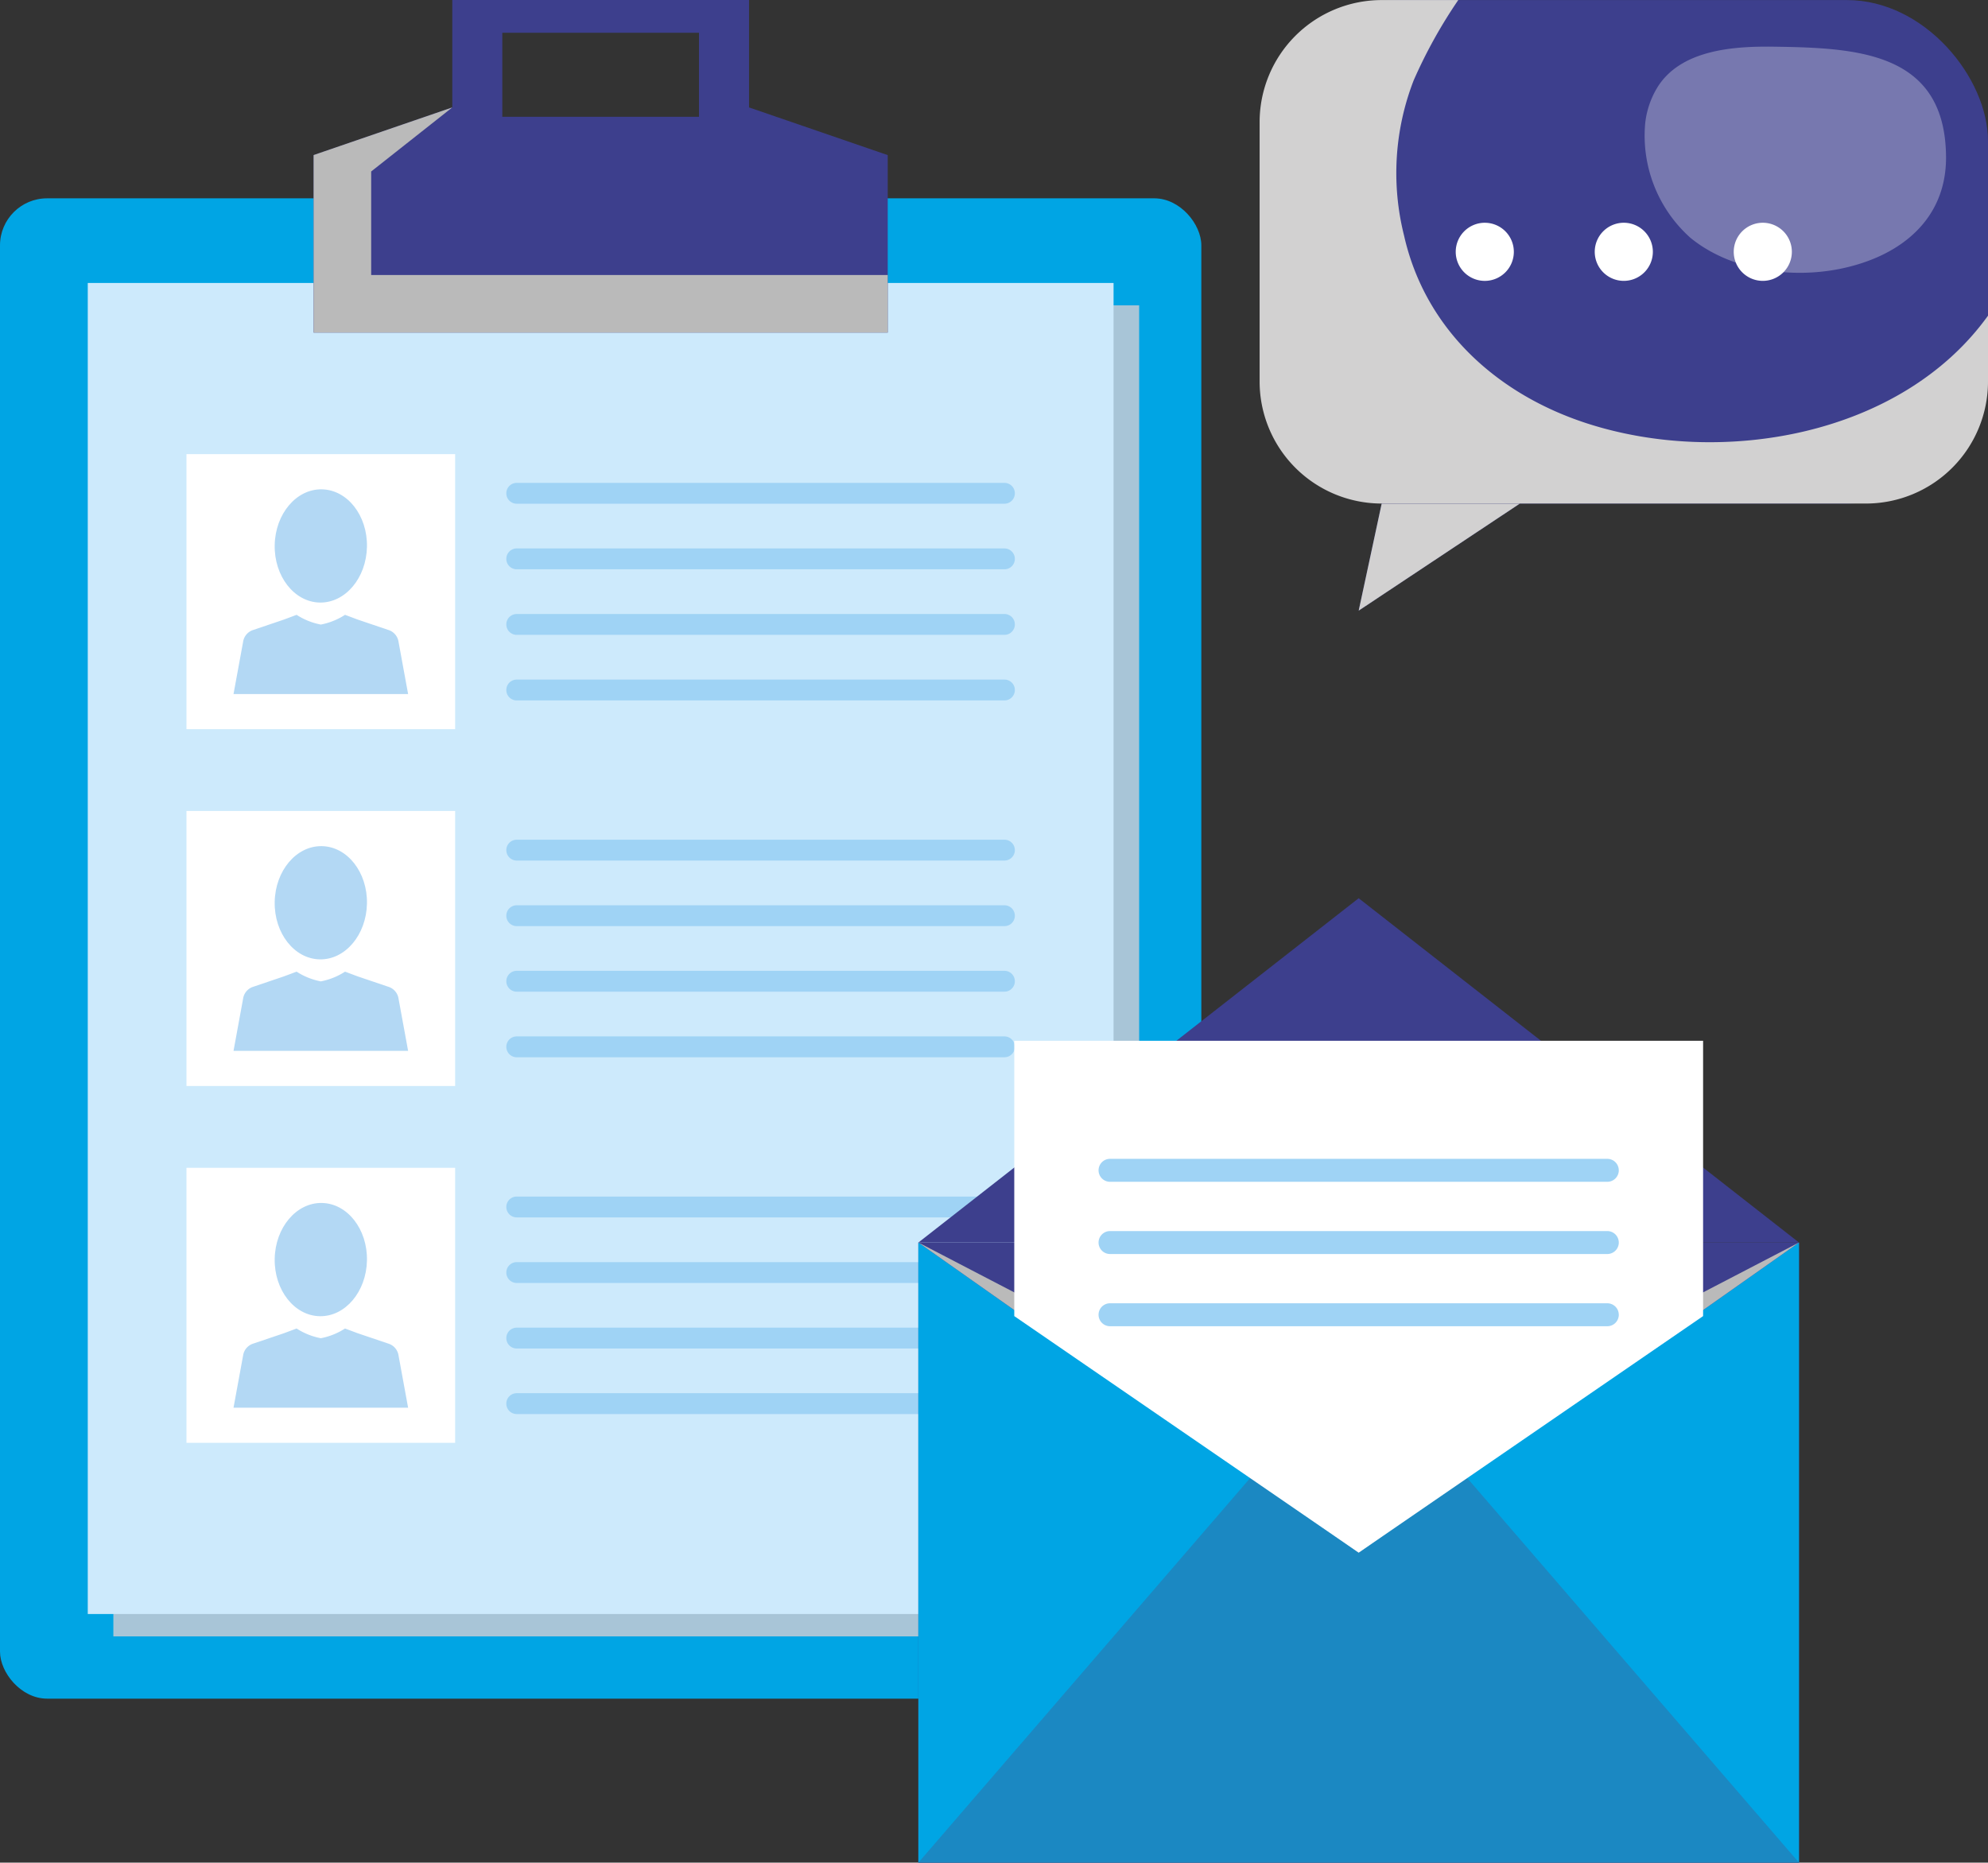 <svg xmlns="http://www.w3.org/2000/svg" width="148.743" height="139.376" viewBox="0 0 148.743 139.376">
  <rect x="0" y="0" width="148.743" height="139.376" fill="#333333" stroke="none"/>
  <defs>
    <style>
      .cls-1 {
        fill: #00a5e4;
      }

      .cls-2 {
        fill: #a8c5d7;
      }

      .cls-3 {
        fill: #cdeafc;
      }

      .cls-4 {
        fill: #3d3f8d;
      }

      .cls-5 {
        fill: #bababa;
      }

      .cls-6, .cls-9 {
        fill: #fff;
      }

      .cls-7 {
        fill: #b3d8f4;
      }

      .cls-8 {
        fill: #9fd3f5;
      }

      .cls-9 {
        opacity: 0.3;
      }

      .cls-10 {
        fill: #d2d1d1;
      }

      .cls-11 {
        fill: #1b88c2;
      }
    </style>
  </defs>
  <g id="Group_3145" data-name="Group 3145" transform="translate(-42.652 -56.155)">
    <g id="Group_3140" data-name="Group 3140" transform="translate(42.652 56.155)">
      <rect id="Rectangle_13629" data-name="Rectangle 13629" class="cls-1" width="89.884" height="112.264" rx="3.522" transform="translate(0 14.84)"/>
      <rect id="Rectangle_13630" data-name="Rectangle 13630" class="cls-2" width="76.75" height="99.597" transform="translate(8.482 22.849)"/>
      <rect id="Rectangle_13631" data-name="Rectangle 13631" class="cls-3" width="76.75" height="99.597" transform="translate(6.567 21.174)"/>
      <path id="Path_5906" data-name="Path 5906" class="cls-4" d="M102.324,64.193V56.155H80.12v8.038L69.744,67.761V81.042H112.7V67.761Zm-3.744.7H83.863V58.606H98.58Z" transform="translate(-46.28 -56.155)"/>
      <path id="Path_5907" data-name="Path 5907" class="cls-5" d="M74.052,77.977V70.229l6.068-4.792L69.744,69V82.284H112.7V77.977Z" transform="translate(-46.28 -57.398)"/>
      <g id="Group_3139" data-name="Group 3139" transform="translate(13.952 33.981)">
        <g id="Group_3129" data-name="Group 3129">
          <rect id="Rectangle_13632" data-name="Rectangle 13632" class="cls-6" width="20.102" height="20.58"/>
          <g id="Group_3128" data-name="Group 3128" transform="translate(3.518 2.628)">
            <g id="Group_3127" data-name="Group 3127">
              <path id="Path_5908" data-name="Path 5908" class="cls-7" d="M75.173,111.3a1.1,1.1,0,0,0-.777-.9l-2.267-.768-.961-.359a5.092,5.092,0,0,1-1.811.728,5.088,5.088,0,0,1-1.812-.728l-.962.359-2.268.768a1.1,1.1,0,0,0-.774.9l-.716,3.9H75.888Z" transform="translate(-62.823 -99.876)"/>
              <path id="Path_5909" data-name="Path 5909" class="cls-7" d="M73.285,102.726c-.046,2.342-1.625,4.211-3.531,4.175s-3.415-1.962-3.372-4.3,1.624-4.208,3.53-4.172S73.328,100.383,73.285,102.726Z" transform="translate(-63.299 -98.423)"/>
            </g>
          </g>
        </g>
        <g id="Group_3132" data-name="Group 3132" transform="translate(0 26.701)">
          <rect id="Rectangle_13633" data-name="Rectangle 13633" class="cls-6" width="20.102" height="20.58"/>
          <g id="Group_3131" data-name="Group 3131" transform="translate(3.518 2.627)">
            <g id="Group_3130" data-name="Group 3130">
              <path id="Path_5910" data-name="Path 5910" class="cls-7" d="M75.173,142.127a1.1,1.1,0,0,0-.777-.9l-2.267-.768-.961-.358a5.1,5.1,0,0,1-1.811.727,5.1,5.1,0,0,1-1.812-.727l-.962.358-2.268.768a1.1,1.1,0,0,0-.774.9l-.716,3.9H75.888Z" transform="translate(-62.823 -130.704)"/>
              <path id="Path_5911" data-name="Path 5911" class="cls-7" d="M73.285,133.554c-.046,2.341-1.625,4.21-3.531,4.174s-3.415-1.961-3.372-4.3,1.624-4.207,3.53-4.172S73.328,131.211,73.285,133.554Z" transform="translate(-63.299 -129.251)"/>
            </g>
          </g>
        </g>
        <g id="Group_3135" data-name="Group 3135" transform="translate(0 53.401)">
          <rect id="Rectangle_13634" data-name="Rectangle 13634" class="cls-6" width="20.102" height="20.58"/>
          <g id="Group_3134" data-name="Group 3134" transform="translate(3.518 2.627)">
            <g id="Group_3133" data-name="Group 3133">
              <path id="Path_5912" data-name="Path 5912" class="cls-7" d="M75.173,172.956a1.1,1.1,0,0,0-.777-.9l-2.267-.767-.961-.358a5.1,5.1,0,0,1-1.811.726,5.093,5.093,0,0,1-1.812-.726l-.962.358-2.268.767a1.1,1.1,0,0,0-.774.9l-.716,3.9H75.888Z" transform="translate(-62.823 -161.532)"/>
              <path id="Path_5913" data-name="Path 5913" class="cls-7" d="M73.285,164.383c-.046,2.34-1.625,4.209-3.531,4.174s-3.415-1.962-3.372-4.3,1.624-4.208,3.53-4.173S73.328,162.04,73.285,164.383Z" transform="translate(-63.299 -160.079)"/>
            </g>
          </g>
        </g>
        <g id="Group_3136" data-name="Group 3136" transform="translate(23.931 2.151)">
          <path id="Path_5914" data-name="Path 5914" class="cls-8" d="M124.44,98.653a.779.779,0,0,1-.78.78H87.17a.779.779,0,0,1-.779-.78h0a.78.78,0,0,1,.779-.78h36.49A.78.78,0,0,1,124.44,98.653Z" transform="translate(-86.391 -97.873)"/>
          <path id="Path_5915" data-name="Path 5915" class="cls-8" d="M124.44,104.317a.779.779,0,0,1-.78.78H87.17a.779.779,0,0,1-.779-.78h0a.78.78,0,0,1,.779-.78h36.49A.78.78,0,0,1,124.44,104.317Z" transform="translate(-86.391 -98.631)"/>
          <path id="Path_5916" data-name="Path 5916" class="cls-8" d="M124.44,109.982a.78.78,0,0,1-.78.78H87.17a.78.78,0,0,1-.779-.78h0a.779.779,0,0,1,.779-.78h36.49a.779.779,0,0,1,.78.78Z" transform="translate(-86.391 -99.39)"/>
          <path id="Path_5917" data-name="Path 5917" class="cls-8" d="M124.44,115.646a.778.778,0,0,1-.78.78H87.17a.778.778,0,0,1-.779-.78h0a.778.778,0,0,1,.779-.779h36.49a.778.778,0,0,1,.78.779Z" transform="translate(-86.391 -100.148)"/>
        </g>
        <g id="Group_3137" data-name="Group 3137" transform="translate(23.931 28.852)">
          <path id="Path_5918" data-name="Path 5918" class="cls-8" d="M124.44,129.481a.779.779,0,0,1-.78.78H87.17a.779.779,0,0,1-.779-.78h0a.778.778,0,0,1,.779-.779h36.49a.778.778,0,0,1,.78.779Z" transform="translate(-86.391 -128.702)"/>
          <path id="Path_5919" data-name="Path 5919" class="cls-8" d="M124.44,135.146a.779.779,0,0,1-.78.78H87.17a.779.779,0,0,1-.779-.78h0a.779.779,0,0,1,.779-.78h36.49a.779.779,0,0,1,.78.78Z" transform="translate(-86.391 -129.46)"/>
          <path id="Path_5920" data-name="Path 5920" class="cls-8" d="M124.44,140.81a.78.78,0,0,1-.78.78H87.17a.78.78,0,0,1-.779-.78h0a.78.78,0,0,1,.779-.781h36.49a.78.78,0,0,1,.78.781Z" transform="translate(-86.391 -130.219)"/>
          <path id="Path_5921" data-name="Path 5921" class="cls-8" d="M124.44,146.475a.78.78,0,0,1-.78.78H87.17a.78.78,0,0,1-.779-.78h0a.78.78,0,0,1,.779-.781h36.49a.78.78,0,0,1,.78.781Z" transform="translate(-86.391 -130.977)"/>
        </g>
        <g id="Group_3138" data-name="Group 3138" transform="translate(23.931 55.553)">
          <path id="Path_5922" data-name="Path 5922" class="cls-8" d="M124.44,160.309a.78.78,0,0,1-.78.78H87.17a.78.78,0,0,1-.779-.78h0a.778.778,0,0,1,.779-.779h36.49a.778.778,0,0,1,.78.779Z" transform="translate(-86.391 -159.53)"/>
          <path id="Path_5923" data-name="Path 5923" class="cls-8" d="M124.44,165.974a.78.78,0,0,1-.78.78H87.17a.78.78,0,0,1-.779-.78h0a.778.778,0,0,1,.779-.779h36.49a.778.778,0,0,1,.78.779Z" transform="translate(-86.391 -160.288)"/>
          <path id="Path_5924" data-name="Path 5924" class="cls-8" d="M124.44,171.637a.778.778,0,0,1-.78.78H87.17a.778.778,0,0,1-.779-.78h0a.78.78,0,0,1,.779-.779h36.49A.78.78,0,0,1,124.44,171.637Z" transform="translate(-86.391 -161.047)"/>
          <path id="Path_5925" data-name="Path 5925" class="cls-8" d="M124.44,177.3a.779.779,0,0,1-.78.78H87.17a.779.779,0,0,1-.779-.78h0a.78.78,0,0,1,.779-.781h36.49a.78.78,0,0,1,.78.781Z" transform="translate(-86.391 -161.805)"/>
        </g>
      </g>
    </g>
    <g id="Group_3142" data-name="Group 3142" transform="translate(136.896 56.16)">
      <rect id="Rectangle_13635" data-name="Rectangle 13635" class="cls-4" width="54.498" height="37.675" rx="10.546"/>
      <path id="Path_5926" data-name="Path 5926" class="cls-9" d="M184.771,65.872a10.24,10.24,0,0,0,3.374,8.613c2.98,2.444,7.49,3.077,11.2,2.326,4.492-.91,7.977-3.676,7.93-8.414-.076-7.827-6.654-8.118-12.882-8.209-3-.042-6.991.217-8.733,3.076A6.547,6.547,0,0,0,184.771,65.872Z" transform="translate(-155.916 -56.7)"/>
      <path id="Path_5927" data-name="Path 5927" class="cls-10" d="M175.94,87.83c-6.685-2.17-12.086-7.011-13.67-14.06a19.183,19.183,0,0,1,.72-11.595,36.913,36.913,0,0,1,3.338-6.014H160.6a9.134,9.134,0,0,0-9.134,9.134V84.7a9.134,9.134,0,0,0,9.134,9.134h36.23a9.134,9.134,0,0,0,9.134-9.134V79.777C199.49,88.782,186.055,91.115,175.94,87.83Z" transform="translate(-151.465 -56.161)"/>
      <path id="Path_5928" data-name="Path 5928" class="cls-4" d="M161.745,99.66l-1.72,8.012,12.06-8.012Z" transform="translate(-152.611 -61.985)"/>
      <path id="Path_5929" data-name="Path 5929" class="cls-10" d="M161.745,99.66l-1.72,8.012,12.06-8.012Z" transform="translate(-152.611 -61.985)"/>
      <g id="Group_3141" data-name="Group 3141" transform="translate(14.674 16.664)">
        <path id="Path_5930" data-name="Path 5930" class="cls-6" d="M172.755,77.574a2.174,2.174,0,1,1-2.173-2.173,2.174,2.174,0,0,1,2.173,2.173Z" transform="translate(-168.407 -75.401)"/>
        <path id="Path_5931" data-name="Path 5931" class="cls-6" d="M184.764,77.574A2.174,2.174,0,1,1,182.59,75.4a2.174,2.174,0,0,1,2.174,2.174Z" transform="translate(-170.015 -75.401)"/>
        <path id="Path_5932" data-name="Path 5932" class="cls-6" d="M196.772,77.574A2.174,2.174,0,1,1,194.6,75.4a2.174,2.174,0,0,1,2.172,2.174Z" transform="translate(-171.623 -75.401)"/>
      </g>
    </g>
    <g id="Group_3144" data-name="Group 3144" transform="translate(111.364 123.366)">
      <path id="Path_5933" data-name="Path 5933" class="cls-4" d="M121.986,159.52l32.944-25.764,32.945,25.764Z" transform="translate(-121.986 -133.756)"/>
      <rect id="Rectangle_13636" data-name="Rectangle 13636" class="cls-4" width="65.889" height="46.4" transform="translate(0 25.764)"/>
      <path id="Path_5934" data-name="Path 5934" class="cls-1" d="M121.986,209.9l32.944-23.2-32.944-23.2Z" transform="translate(-121.986 -137.739)"/>
      <path id="Path_5935" data-name="Path 5935" class="cls-1" d="M192.969,209.9l-32.945-23.2,32.945-23.2Z" transform="translate(-127.079 -137.739)"/>
      <path id="Path_5936" data-name="Path 5936" class="cls-11" d="M154.931,189.413l-8.044-5.665-24.9,28.866h65.889l-24.9-28.866Z" transform="translate(-121.986 -140.449)"/>
      <path id="Path_5937" data-name="Path 5937" class="cls-5" d="M121.986,163.5l32.944,17.132L187.876,163.5l-32.945,23.2Z" transform="translate(-121.986 -137.739)"/>
      <path id="Path_5938" data-name="Path 5938" class="cls-6" d="M181.81,146.073v20.6l-25.769,17.7h0l-25.769-17.7v-20.6Z" transform="translate(-123.096 -135.405)"/>
      <g id="Group_3143" data-name="Group 3143" transform="translate(13.483 19.501)">
        <path id="Path_5939" data-name="Path 5939" class="cls-8" d="M176.478,157.131a.86.86,0,0,1-.859.859H138.411a.859.859,0,0,1-.857-.859h0a.858.858,0,0,1,.857-.859h37.207a.86.86,0,0,1,.859.859Z" transform="translate(-137.554 -156.272)"/>
        <path id="Path_5940" data-name="Path 5940" class="cls-8" d="M176.478,163.37a.86.86,0,0,1-.859.859H138.411a.858.858,0,0,1-.857-.859h0a.858.858,0,0,1,.857-.858h37.207a.859.859,0,0,1,.859.858Z" transform="translate(-137.554 -157.107)"/>
        <path id="Path_5941" data-name="Path 5941" class="cls-8" d="M176.478,169.609a.86.86,0,0,1-.859.859H138.411a.858.858,0,0,1-.857-.859h0a.857.857,0,0,1,.857-.858h37.207a.859.859,0,0,1,.859.858Z" transform="translate(-137.554 -157.943)"/>
      </g>
    </g>
  </g>
</svg>
